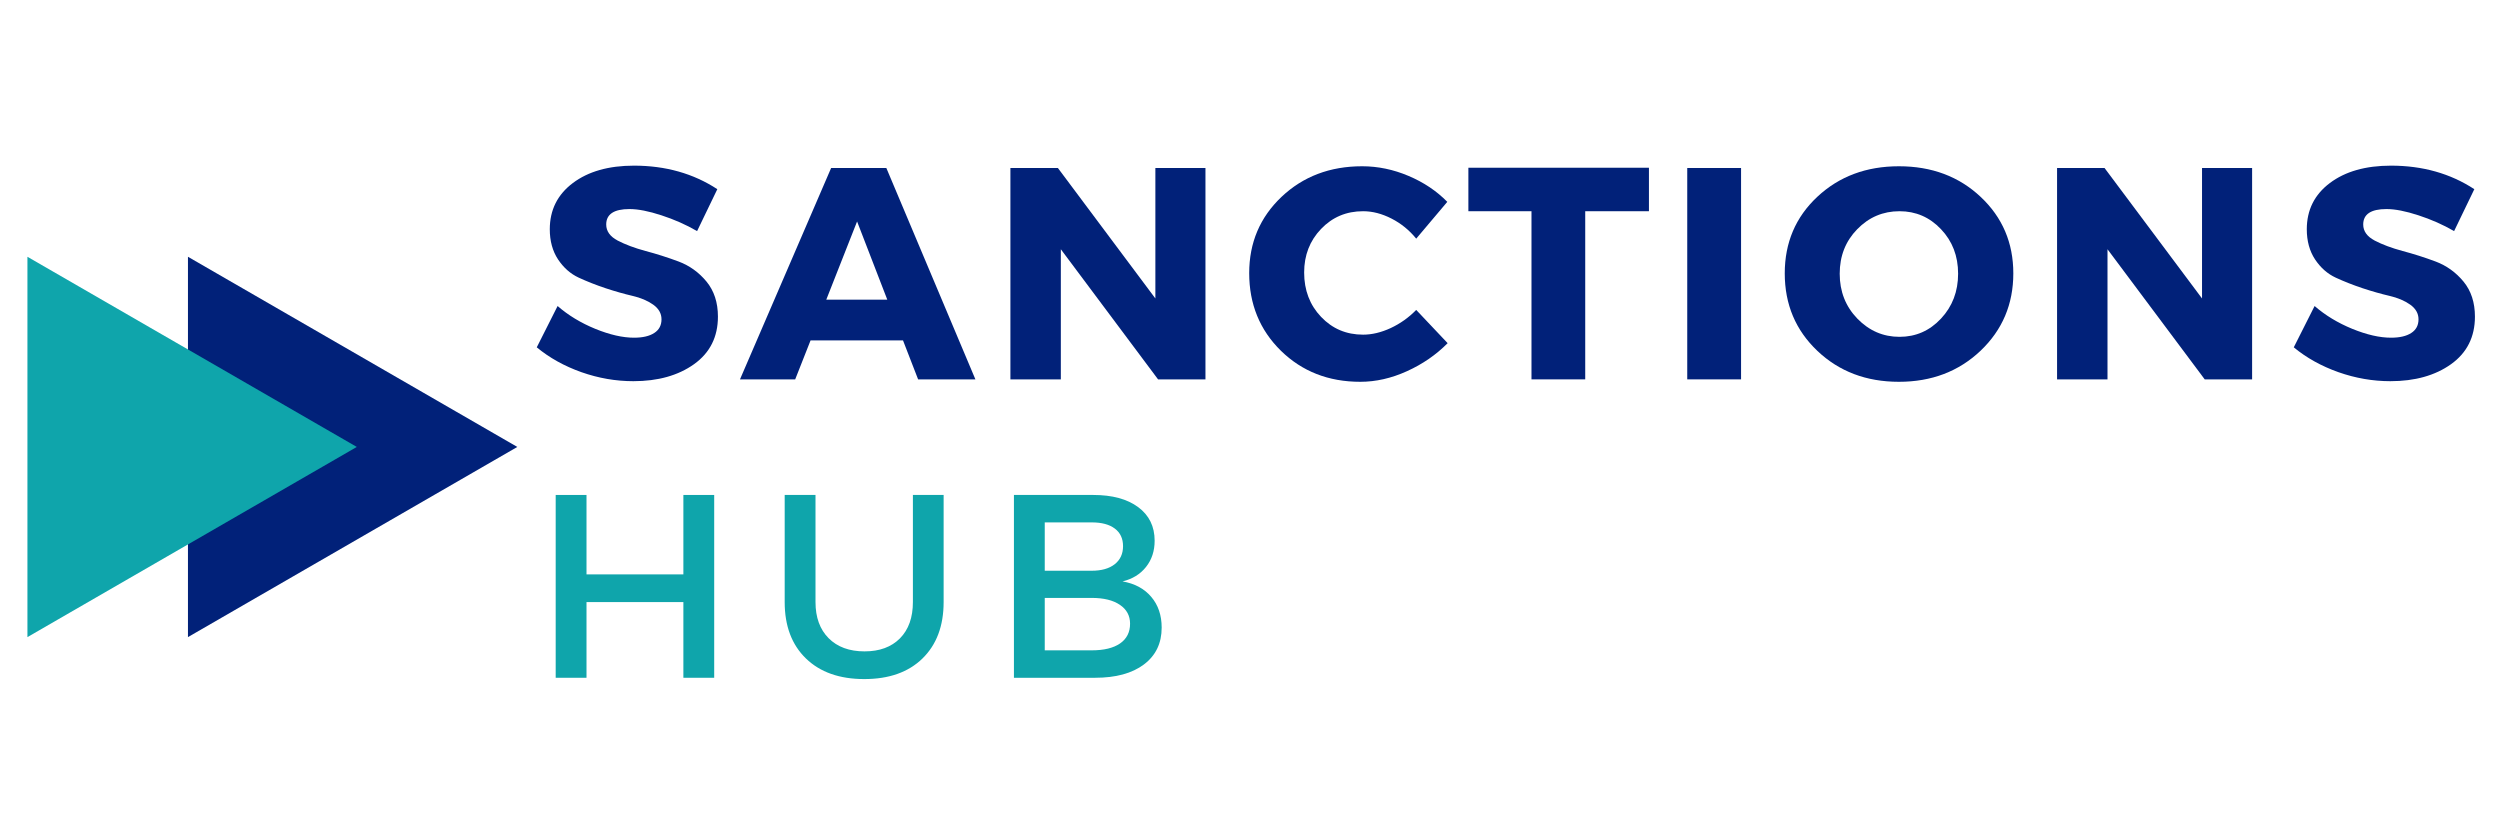<svg xmlns="http://www.w3.org/2000/svg" xmlns:xlink="http://www.w3.org/1999/xlink" width="600" zoomAndPan="magnify" viewBox="0 0 450 150" height="200" preserveAspectRatio="xMidYMid meet" version="1.0"><defs><g><g id="id1"/><g id="id2"/></g></defs><g fill="rgb(0.78%, 12.939%, 47.449%)" fill-opacity="1"><g transform="translate(95.696, 68.286)"><g><path d="M 18.422 -38.469 C 24.109 -38.469 29.109 -37.055 33.422 -34.234 L 29.781 -26.688 C 27.789 -27.844 25.648 -28.789 23.359 -29.531 C 21.078 -30.281 19.16 -30.656 17.609 -30.656 C 14.816 -30.656 13.422 -29.727 13.422 -27.875 C 13.422 -26.676 14.109 -25.711 15.484 -24.984 C 16.859 -24.266 18.531 -23.641 20.5 -23.109 C 22.477 -22.586 24.457 -21.957 26.438 -21.219 C 28.414 -20.477 30.094 -19.273 31.469 -17.609 C 32.844 -15.941 33.531 -13.836 33.531 -11.297 C 33.531 -7.641 32.098 -4.785 29.234 -2.734 C 26.367 -0.691 22.727 0.328 18.312 0.328 C 15.156 0.328 12.035 -0.211 8.953 -1.297 C 5.879 -2.391 3.203 -3.879 0.922 -5.766 L 4.672 -13.203 C 6.586 -11.535 8.848 -10.164 11.453 -9.094 C 14.066 -8.031 16.391 -7.5 18.422 -7.5 C 19.984 -7.5 21.195 -7.781 22.062 -8.344 C 22.938 -8.906 23.375 -9.727 23.375 -10.812 C 23.375 -11.863 22.875 -12.742 21.875 -13.453 C 20.875 -14.16 19.629 -14.688 18.141 -15.031 C 16.66 -15.375 15.051 -15.832 13.312 -16.406 C 11.57 -16.988 9.957 -17.625 8.469 -18.312 C 6.988 -19 5.75 -20.094 4.75 -21.594 C 3.758 -23.102 3.266 -24.91 3.266 -27.016 C 3.266 -30.484 4.648 -33.258 7.422 -35.344 C 10.191 -37.426 13.859 -38.469 18.422 -38.469 Z M 18.422 -38.469 "/></g></g></g><g fill="rgb(0.78%, 12.939%, 47.449%)" fill-opacity="1"><g transform="translate(133.463, 68.286)"><g><path d="M 29.078 -7.016 L 12.438 -7.016 L 9.672 0 L -0.266 0 L 16.141 -38.047 L 26.078 -38.047 L 42.109 0 L 31.797 0 Z M 26.25 -14.344 L 20.812 -28.422 L 15.266 -14.344 Z M 26.25 -14.344 "/></g></g></g><g fill="rgb(0.78%, 12.939%, 47.449%)" fill-opacity="1"><g transform="translate(178.076, 68.286)"><g><path d="M 38.906 0 L 30.375 0 L 12.875 -23.422 L 12.875 0 L 3.797 0 L 3.797 -38.047 L 12.344 -38.047 L 29.891 -14.562 L 29.891 -38.047 L 38.906 -38.047 Z M 38.906 0 "/></g></g></g><g fill="rgb(0.78%, 12.939%, 47.449%)" fill-opacity="1"><g transform="translate(223.559, 68.286)"><g><path d="M 21.625 -38.359 C 24.457 -38.359 27.238 -37.781 29.969 -36.625 C 32.707 -35.469 35.035 -33.91 36.953 -31.953 L 31.359 -25.328 C 30.129 -26.848 28.648 -28.051 26.922 -28.938 C 25.203 -29.82 23.492 -30.266 21.797 -30.266 C 18.785 -30.266 16.266 -29.203 14.234 -27.078 C 12.203 -24.961 11.188 -22.348 11.188 -19.234 C 11.188 -16.047 12.203 -13.383 14.234 -11.25 C 16.266 -9.113 18.785 -8.047 21.797 -8.047 C 23.391 -8.047 25.047 -8.441 26.766 -9.234 C 28.484 -10.035 30.016 -11.125 31.359 -12.5 L 37.016 -6.516 C 34.941 -4.422 32.5 -2.738 29.688 -1.469 C 26.883 -0.195 24.086 0.438 21.297 0.438 C 15.578 0.438 10.812 -1.426 7 -5.156 C 3.195 -8.895 1.297 -13.551 1.297 -19.125 C 1.297 -24.594 3.234 -29.164 7.109 -32.844 C 10.992 -36.52 15.832 -38.359 21.625 -38.359 Z M 21.625 -38.359 "/></g></g></g><g fill="rgb(0.78%, 12.939%, 47.449%)" fill-opacity="1"><g transform="translate(263.934, 68.286)"><g><path d="M 32.875 -30.266 L 21.406 -30.266 L 21.406 0 L 11.734 0 L 11.734 -30.266 L 0.375 -30.266 L 0.375 -38.094 L 32.875 -38.094 Z M 32.875 -30.266 "/></g></g></g><g fill="rgb(0.78%, 12.939%, 47.449%)" fill-opacity="1"><g transform="translate(299.907, 68.286)"><g><path d="M 13.484 0 L 3.797 0 L 3.797 -38.047 L 13.484 -38.047 Z M 13.484 0 "/></g></g></g><g fill="rgb(0.78%, 12.939%, 47.449%)" fill-opacity="1"><g transform="translate(319.959, 68.286)"><g><path d="M 21.844 -38.359 C 27.75 -38.359 32.656 -36.52 36.562 -32.844 C 40.477 -29.164 42.438 -24.578 42.438 -19.078 C 42.438 -13.535 40.473 -8.895 36.547 -5.156 C 32.617 -1.426 27.719 0.438 21.844 0.438 C 15.977 0.438 11.086 -1.414 7.172 -5.125 C 3.254 -8.844 1.297 -13.492 1.297 -19.078 C 1.297 -24.617 3.254 -29.219 7.172 -32.875 C 11.086 -36.531 15.977 -38.359 21.844 -38.359 Z M 21.953 -30.266 C 18.984 -30.266 16.445 -29.188 14.344 -27.031 C 12.238 -24.875 11.188 -22.203 11.188 -19.016 C 11.188 -15.828 12.242 -13.133 14.359 -10.938 C 16.484 -8.75 19.016 -7.656 21.953 -7.656 C 24.891 -7.656 27.379 -8.75 29.422 -10.938 C 31.473 -13.133 32.5 -15.828 32.5 -19.016 C 32.5 -22.203 31.473 -24.875 29.422 -27.031 C 27.379 -29.188 24.891 -30.266 21.953 -30.266 Z M 21.953 -30.266 "/></g></g></g><g fill="rgb(0.78%, 12.939%, 47.449%)" fill-opacity="1"><g transform="translate(366.474, 68.286)"><g><path d="M 38.906 0 L 30.375 0 L 12.875 -23.422 L 12.875 0 L 3.797 0 L 3.797 -38.047 L 12.344 -38.047 L 29.891 -14.562 L 29.891 -38.047 L 38.906 -38.047 Z M 38.906 0 "/></g></g></g><g fill="rgb(0.78%, 12.939%, 47.449%)" fill-opacity="1"><g transform="translate(411.957, 68.286)"><g><path d="M 18.422 -38.469 C 24.109 -38.469 29.109 -37.055 33.422 -34.234 L 29.781 -26.688 C 27.789 -27.844 25.648 -28.789 23.359 -29.531 C 21.078 -30.281 19.16 -30.656 17.609 -30.656 C 14.816 -30.656 13.422 -29.727 13.422 -27.875 C 13.422 -26.676 14.109 -25.711 15.484 -24.984 C 16.859 -24.266 18.531 -23.641 20.5 -23.109 C 22.477 -22.586 24.457 -21.957 26.438 -21.219 C 28.414 -20.477 30.094 -19.273 31.469 -17.609 C 32.844 -15.941 33.531 -13.836 33.531 -11.297 C 33.531 -7.641 32.098 -4.785 29.234 -2.734 C 26.367 -0.691 22.727 0.328 18.312 0.328 C 15.156 0.328 12.035 -0.211 8.953 -1.297 C 5.879 -2.391 3.203 -3.879 0.922 -5.766 L 4.672 -13.203 C 6.586 -11.535 8.848 -10.164 11.453 -9.094 C 14.066 -8.031 16.391 -7.5 18.422 -7.5 C 19.984 -7.5 21.195 -7.781 22.062 -8.344 C 22.938 -8.906 23.375 -9.727 23.375 -10.812 C 23.375 -11.863 22.875 -12.742 21.875 -13.453 C 20.875 -14.16 19.629 -14.688 18.141 -15.031 C 16.66 -15.375 15.051 -15.832 13.312 -16.406 C 11.57 -16.988 9.957 -17.625 8.469 -18.312 C 6.988 -19 5.75 -20.094 4.75 -21.594 C 3.758 -23.102 3.266 -24.91 3.266 -27.016 C 3.266 -30.484 4.648 -33.258 7.422 -35.344 C 10.191 -37.426 13.859 -38.469 18.422 -38.469 Z M 18.422 -38.469 "/></g></g></g><g fill="rgb(5.879%, 64.709%, 67.059%)" fill-opacity="1"><g transform="translate(95.696, 121.999)"><g><path d="M 32.859 0 L 27.312 0 L 27.312 -13.625 L 9.875 -13.625 L 9.875 0 L 4.328 0 L 4.328 -32.906 L 9.875 -32.906 L 9.875 -18.609 L 27.312 -18.609 L 27.312 -32.906 L 32.859 -32.906 Z M 32.859 0 "/></g></g></g><g fill="rgb(5.879%, 64.709%, 67.059%)" fill-opacity="1"><g transform="translate(137.572, 121.999)"><g><path d="M 32.281 -32.906 L 32.281 -13.625 C 32.281 -9.332 31.008 -5.945 28.469 -3.469 C 25.938 -1 22.445 0.234 18 0.234 C 13.551 0.234 10.051 -1 7.5 -3.469 C 4.945 -5.945 3.672 -9.332 3.672 -13.625 L 3.672 -32.906 L 9.219 -32.906 L 9.219 -13.625 C 9.219 -10.875 10.004 -8.707 11.578 -7.125 C 13.16 -5.539 15.316 -4.75 18.047 -4.75 C 20.742 -4.75 22.867 -5.531 24.422 -7.094 C 25.973 -8.664 26.75 -10.844 26.75 -13.625 L 26.75 -32.906 Z M 32.281 -32.906 "/></g></g></g><g fill="rgb(5.879%, 64.709%, 67.059%)" fill-opacity="1"><g transform="translate(178.179, 121.999)"><g><path d="M 4.328 -32.906 L 18.609 -32.906 C 22.023 -32.906 24.719 -32.176 26.688 -30.719 C 28.664 -29.258 29.656 -27.242 29.656 -24.672 C 29.656 -22.828 29.141 -21.254 28.109 -19.953 C 27.078 -18.648 25.664 -17.781 23.875 -17.344 C 26.07 -16.969 27.797 -16.039 29.047 -14.562 C 30.297 -13.094 30.922 -11.25 30.922 -9.031 C 30.922 -6.207 29.852 -3.992 27.719 -2.391 C 25.594 -0.797 22.664 0 18.938 0 L 4.328 0 Z M 9.875 -27.969 L 9.875 -19.266 L 18.328 -19.266 C 20.086 -19.266 21.469 -19.656 22.469 -20.438 C 23.469 -21.227 23.969 -22.312 23.969 -23.688 C 23.969 -25.062 23.473 -26.117 22.484 -26.859 C 21.504 -27.598 20.117 -27.969 18.328 -27.969 Z M 9.875 -14.375 L 9.875 -4.938 L 18.328 -4.938 C 20.523 -4.938 22.223 -5.348 23.422 -6.172 C 24.629 -7.004 25.234 -8.191 25.234 -9.734 C 25.234 -11.172 24.625 -12.301 23.406 -13.125 C 22.188 -13.957 20.492 -14.375 18.328 -14.375 Z M 9.875 -14.375 "/></g></g></g><path fill="rgb(0.78%, 12.939%, 47.449%)" d="M 33.832 46.219 L 93.117 80.449 L 33.832 114.68 Z M 33.832 46.219 " fill-opacity="1" fill-rule="nonzero"/><path fill="rgb(5.879%, 64.709%, 67.059%)" d="M 4.938 46.219 L 64.223 80.449 L 4.938 114.68 Z M 4.938 46.219 " fill-opacity="1" fill-rule="nonzero"/></svg>